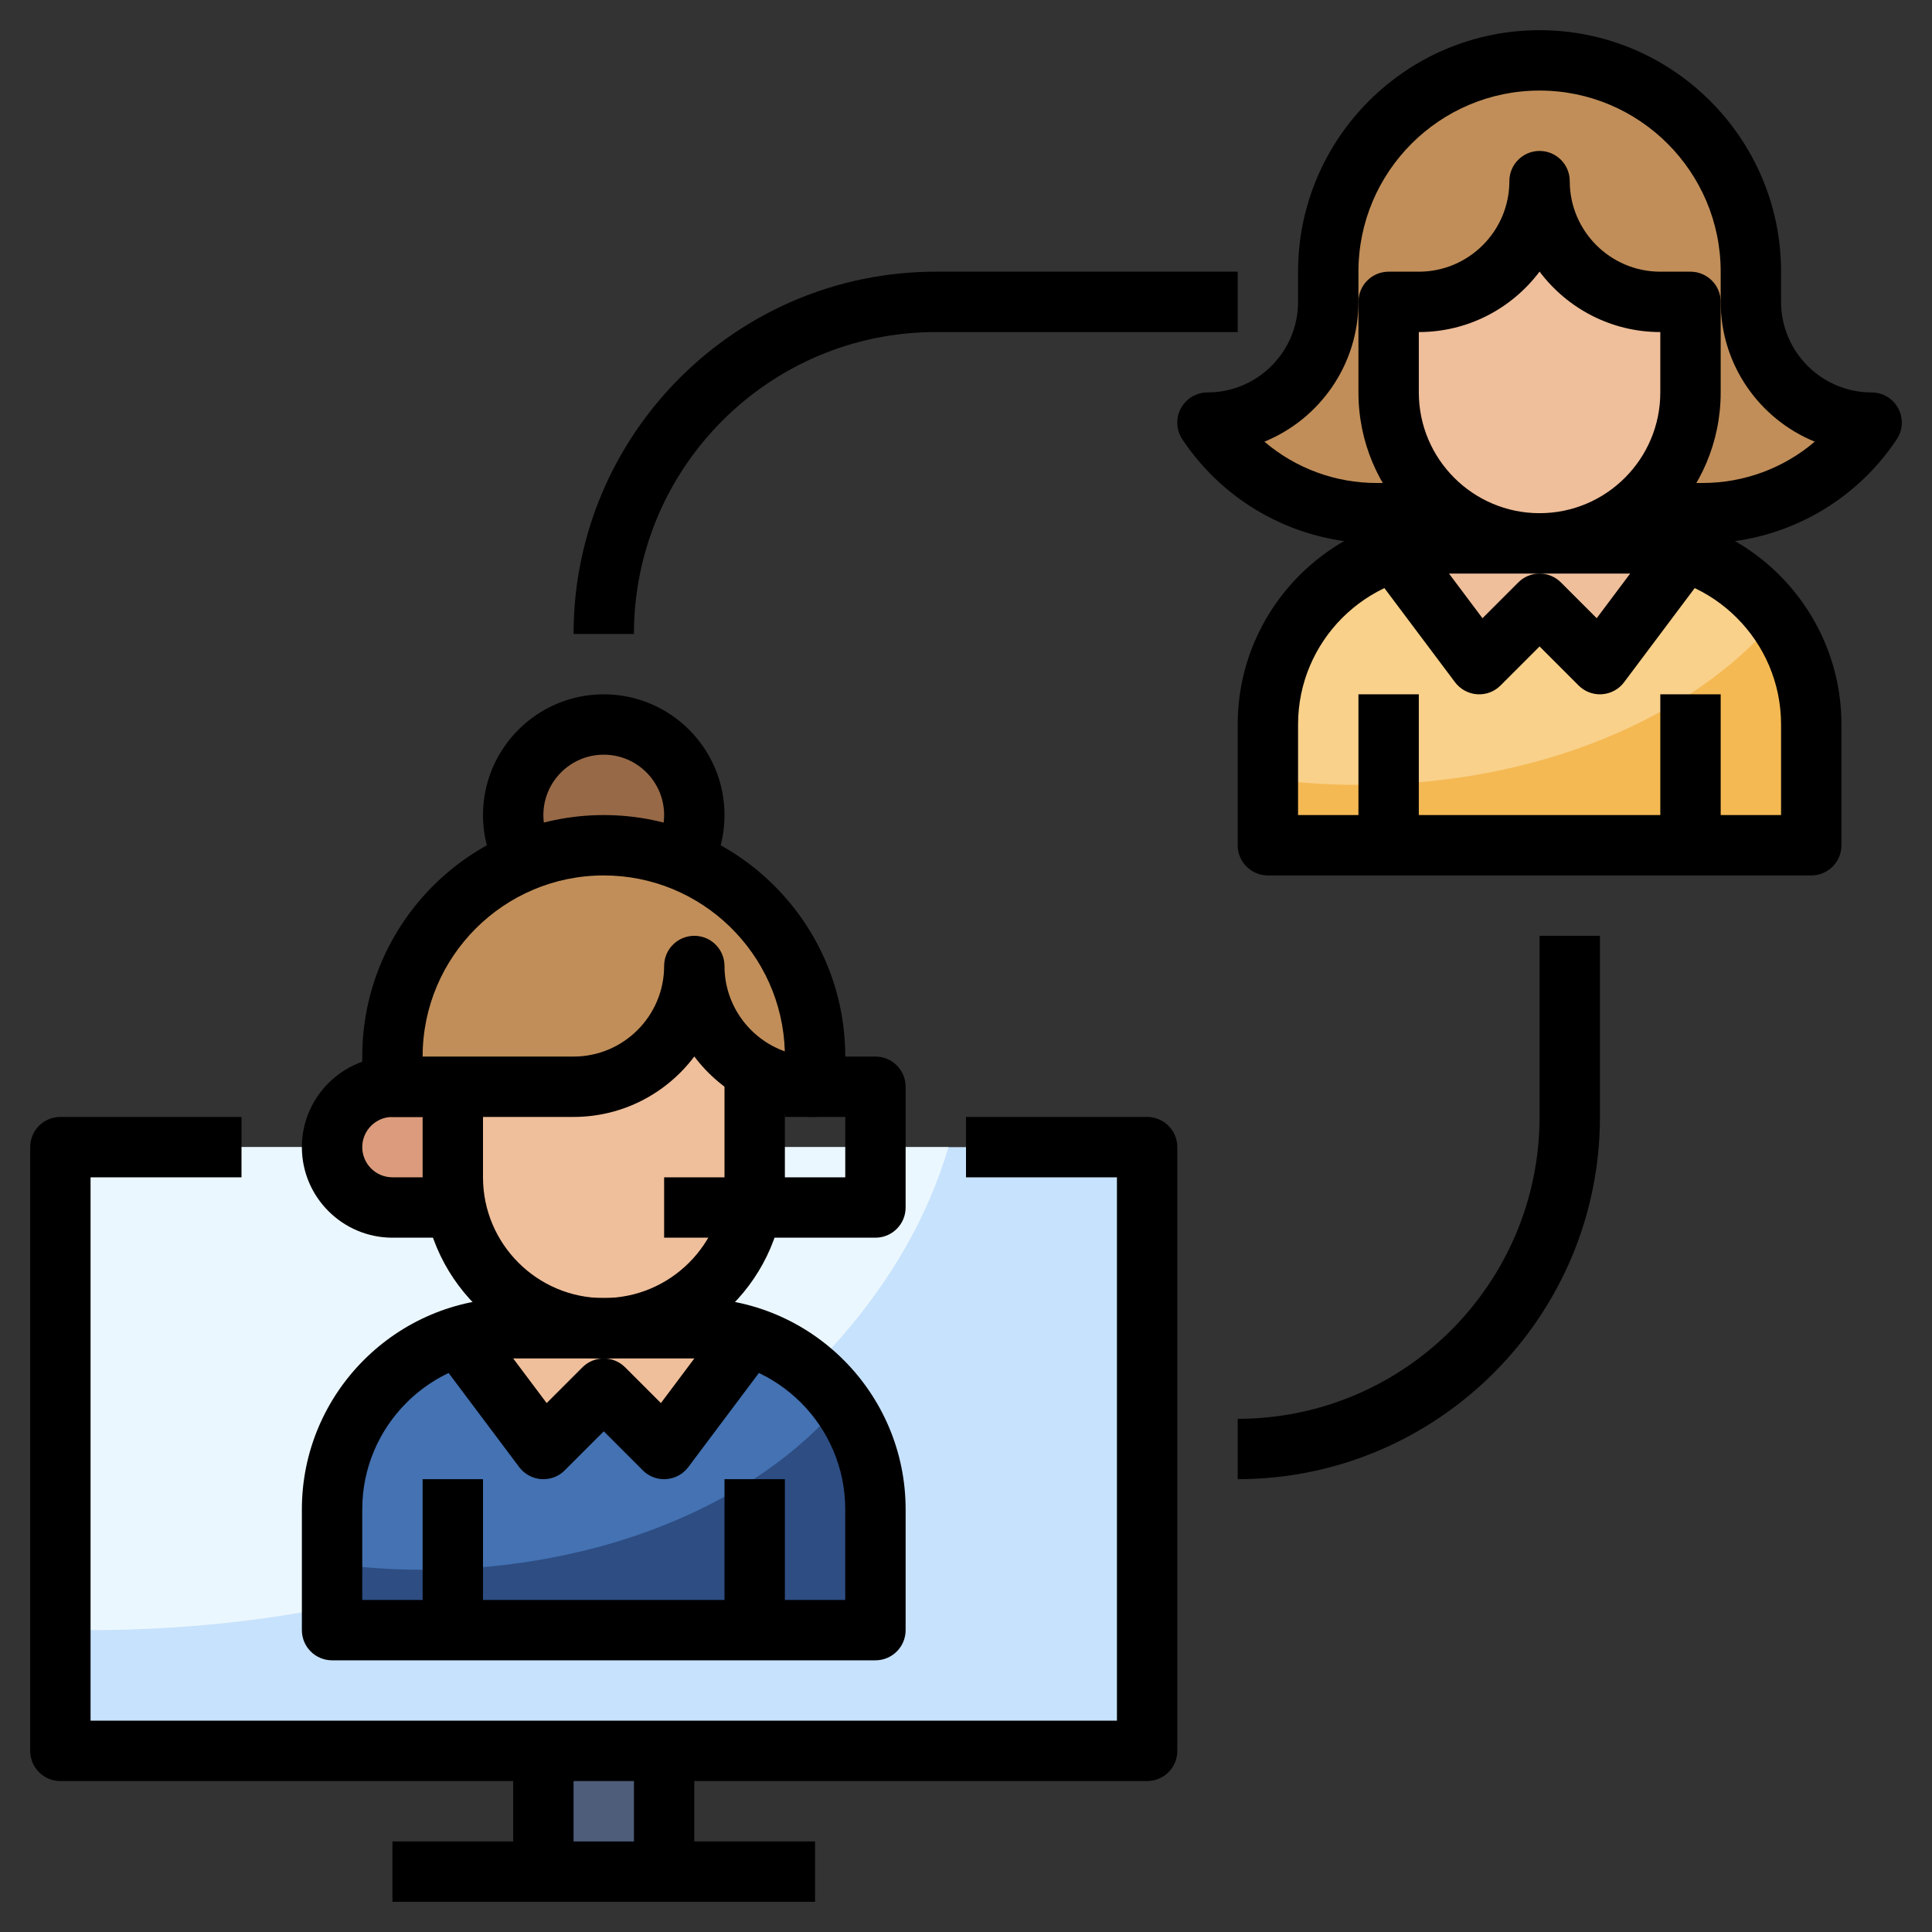 <svg id="Layer_3" enable-background="new 0 0 64 64" height="512" viewBox="0 0 64 64" width="512" xmlns="http://www.w3.org/2000/svg"><rect x="0" y="0" width="64" height="64" fill="#333333" stroke="none"/><path d="m18 58h4v4h-4z" fill="#4d5d7a"/><path d="m32 38h6v20h-36v-20h6" fill="#c7e2fc"/><path d="m8 38h-6v15.983c.333.007.665.017 1 .017 14.03 0 25.732-6.871 28.419-16z" fill="#ebf7fe"/><path d="m55 17h1.394c2.253 0 4.356-1.126 5.606-3-2.209 0-4-1.791-4-4v-1c0-3.866-3.134-7-7-7-3.866 0-7 3.134-7 7v1c0 2.209-1.791 4-4 4 1.249 1.874 3.353 3 5.606 3h1.394" fill="#c18e59"/><path d="m51 6c0 2.209 1.791 4 4 4h1v3c0 2.761-2.239 5-5 5-2.761 0-5-2.239-5-5v-3h1c2.209 0 4-1.791 4-4z" fill="#efbe9a"/><path d="m60 28h-18v-4c0-3.314 2.686-6 6-6h6c3.314 0 6 2.686 6 6z" fill="#f5b953"/><path d="m54 18h-6c-3.314 0-6 2.686-6 6v1.8c.973.127 1.974.2 3 .2 5.928 0 11.091-2.222 13.855-5.515-1.09-1.503-2.856-2.485-4.855-2.485z" fill="#f9d18b"/><path d="m49 22 2-2 2 2 2.795-3.726c-.567-.178-1.17-.274-1.795-.274h-6c-.625 0-1.228.096-1.795.274z" fill="#efbe9a"/><path d="m29 54h-18v-4c0-3.314 2.686-6 6-6h6c3.314 0 6 2.686 6 6z" fill="#2d4d83"/><path d="m23 44h-6c-3.314 0-6 2.686-6 6v1.8c.973.127 1.974.2 3 .2 5.928 0 11.091-2.222 13.855-5.515-1.09-1.503-2.856-2.485-4.855-2.485z" fill="#4472b2"/><path d="m18 48 2-2 2 2 2.795-3.726c-.567-.178-1.17-.274-1.795-.274h-6c-.625 0-1.228.096-1.795.274z" fill="#efbe9a"/><path d="m22.599 28.499c.255-.441.401-.953.401-1.499 0-1.657-1.343-3-3-3s-3 1.343-3 3c0 .546.146 1.058.401 1.499" fill="#976947"/><path d="m25 34v5c0 2.761-2.239 5-5 5-2.761 0-5-2.239-5-5v-5" fill="#efbe9a"/><path d="m23 32c0 2.209 1.791 4 4 4v-1c0-3.866-3.134-7-7-7-3.866 0-7 3.134-7 7v1h6c2.209 0 4-1.791 4-4z" fill="#c18e59"/><path d="m15 36h-2c-1.105 0-2 .895-2 2 0 1.105.895 2 2 2h2" fill="#db9b7c"/><path d="m27 37c-1.634 0-3.087-.788-4-2.003-.913 1.215-2.366 2.003-4 2.003h-6c-.553 0-1-.448-1-1v-1c0-4.411 3.589-8 8-8s8 3.589 8 8v1c0 .552-.447 1-1 1zm-13-2h5c1.654 0 3-1.346 3-3 0-.552.447-1 1-1s1 .448 1 1c0 1.303.835 2.415 1.998 2.828-.092-3.229-2.747-5.828-5.998-5.828-3.309 0-6 2.691-6 6z"/><path d="m20 45c-3.309 0-6-2.691-6-6v-3h2v3c0 2.206 1.794 4 4 4s4-1.794 4-4v-4h2v4c0 3.309-2.691 6-6 6z"/><path d="m29 55h-18c-.553 0-1-.448-1-1v-4c0-3.86 3.141-7 7-7h6c3.859 0 7 3.14 7 7v4c0 .552-.447 1-1 1zm-17-2h16v-3c0-2.757-2.243-5-5-5h-6c-2.757 0-5 2.243-5 5z"/><path d="m14 49h2v5h-2z"/><path d="m24 49h2v5h-2z"/><path d="m16.536 29.001c-.35-.605-.536-1.297-.536-2.001 0-2.206 1.794-4 4-4s4 1.794 4 4c0 .703-.185 1.395-.534 2l-1.732-1.001c.174-.302.266-.647.266-.999 0-1.103-.897-2-2-2s-2 .897-2 2c0 .352.092.697.267.997z"/><path d="m15 41h-2c-1.654 0-3-1.346-3-3s1.346-3 3-3h1v2h-1c-.552 0-1 .449-1 1s.448 1 1 1h2z"/><path d="m29 41h-7v-2h6v-2h-2v-2h3c.553 0 1 .448 1 1v4c0 .552-.447 1-1 1z"/><path d="m38 59h-36c-.553 0-1-.448-1-1v-20c0-.552.447-1 1-1h6v2h-5v18h34v-18h-5v-2h6c.553 0 1 .448 1 1v20c0 .552-.447 1-1 1z"/><path d="m17 58h2v4h-2z"/><path d="m21 58h2v4h-2z"/><path d="m13 61h14v2h-14z"/><path d="m22 49c-.265 0-.519-.104-.707-.293l-1.293-1.293-1.293 1.293c-.205.206-.478.309-.778.291-.289-.021-.555-.166-.729-.397l-3-4 1.6-1.2 2.309 3.078 1.185-1.185c.391-.391 1.023-.391 1.414 0l1.185 1.185 2.307-3.079 1.6 1.2-3 4c-.174.232-.439.377-.729.397-.024.002-.048.003-.071.003z"/><path d="m56.395 18h-1.395v-2h1.395c1.384 0 2.696-.495 3.721-1.369-1.826-.745-3.116-2.54-3.116-4.631v-1c0-3.309-2.691-6-6-6s-6 2.691-6 6v1c0 2.091-1.29 3.886-3.115 4.631 1.024.874 2.337 1.369 3.72 1.369h1.395v2h-1.395c-2.593 0-5-1.288-6.438-3.445-.205-.307-.224-.702-.05-1.026.175-.326.514-.529.883-.529 1.654 0 3-1.346 3-3v-1c0-4.411 3.589-8 8-8s8 3.589 8 8v1c0 1.654 1.346 3 3 3 .369 0 .708.203.882.528s.155.719-.05 1.026c-1.437 2.158-3.845 3.446-6.437 3.446z"/><path d="m51 19c-3.309 0-6-2.691-6-6v-3c0-.552.447-1 1-1h1c1.654 0 3-1.346 3-3 0-.552.447-1 1-1s1 .448 1 1c0 1.654 1.346 3 3 3h1c.553 0 1 .448 1 1v3c0 3.309-2.691 6-6 6zm-4-8v2c0 2.206 1.794 4 4 4s4-1.794 4-4v-2c-1.634 0-3.087-.788-4-2.003-.913 1.215-2.366 2.003-4 2.003z"/><path d="m60 29h-18c-.553 0-1-.448-1-1v-4c0-3.86 3.141-7 7-7h6c3.859 0 7 3.14 7 7v4c0 .552-.447 1-1 1zm-17-2h16v-3c0-2.757-2.243-5-5-5h-6c-2.757 0-5 2.243-5 5z"/><path d="m45 23h2v5h-2z"/><path d="m55 23h2v5h-2z"/><path d="m53 23c-.265 0-.519-.104-.707-.293l-1.293-1.293-1.293 1.293c-.205.206-.478.31-.778.291-.289-.021-.555-.166-.729-.397l-3-4 1.6-1.2 2.309 3.078 1.185-1.185c.391-.391 1.023-.391 1.414 0l1.185 1.185 2.307-3.079 1.6 1.2-3 4c-.174.232-.439.377-.729.397-.024.002-.048.003-.071.003z"/><path d="m21 21h-2c0-6.617 5.383-12 12-12h10v2h-10c-5.514 0-10 4.486-10 10z"/><path d="m41 49v-2c5.514 0 10-4.486 10-10v-6h2v6c0 6.617-5.383 12-12 12z"/></svg>